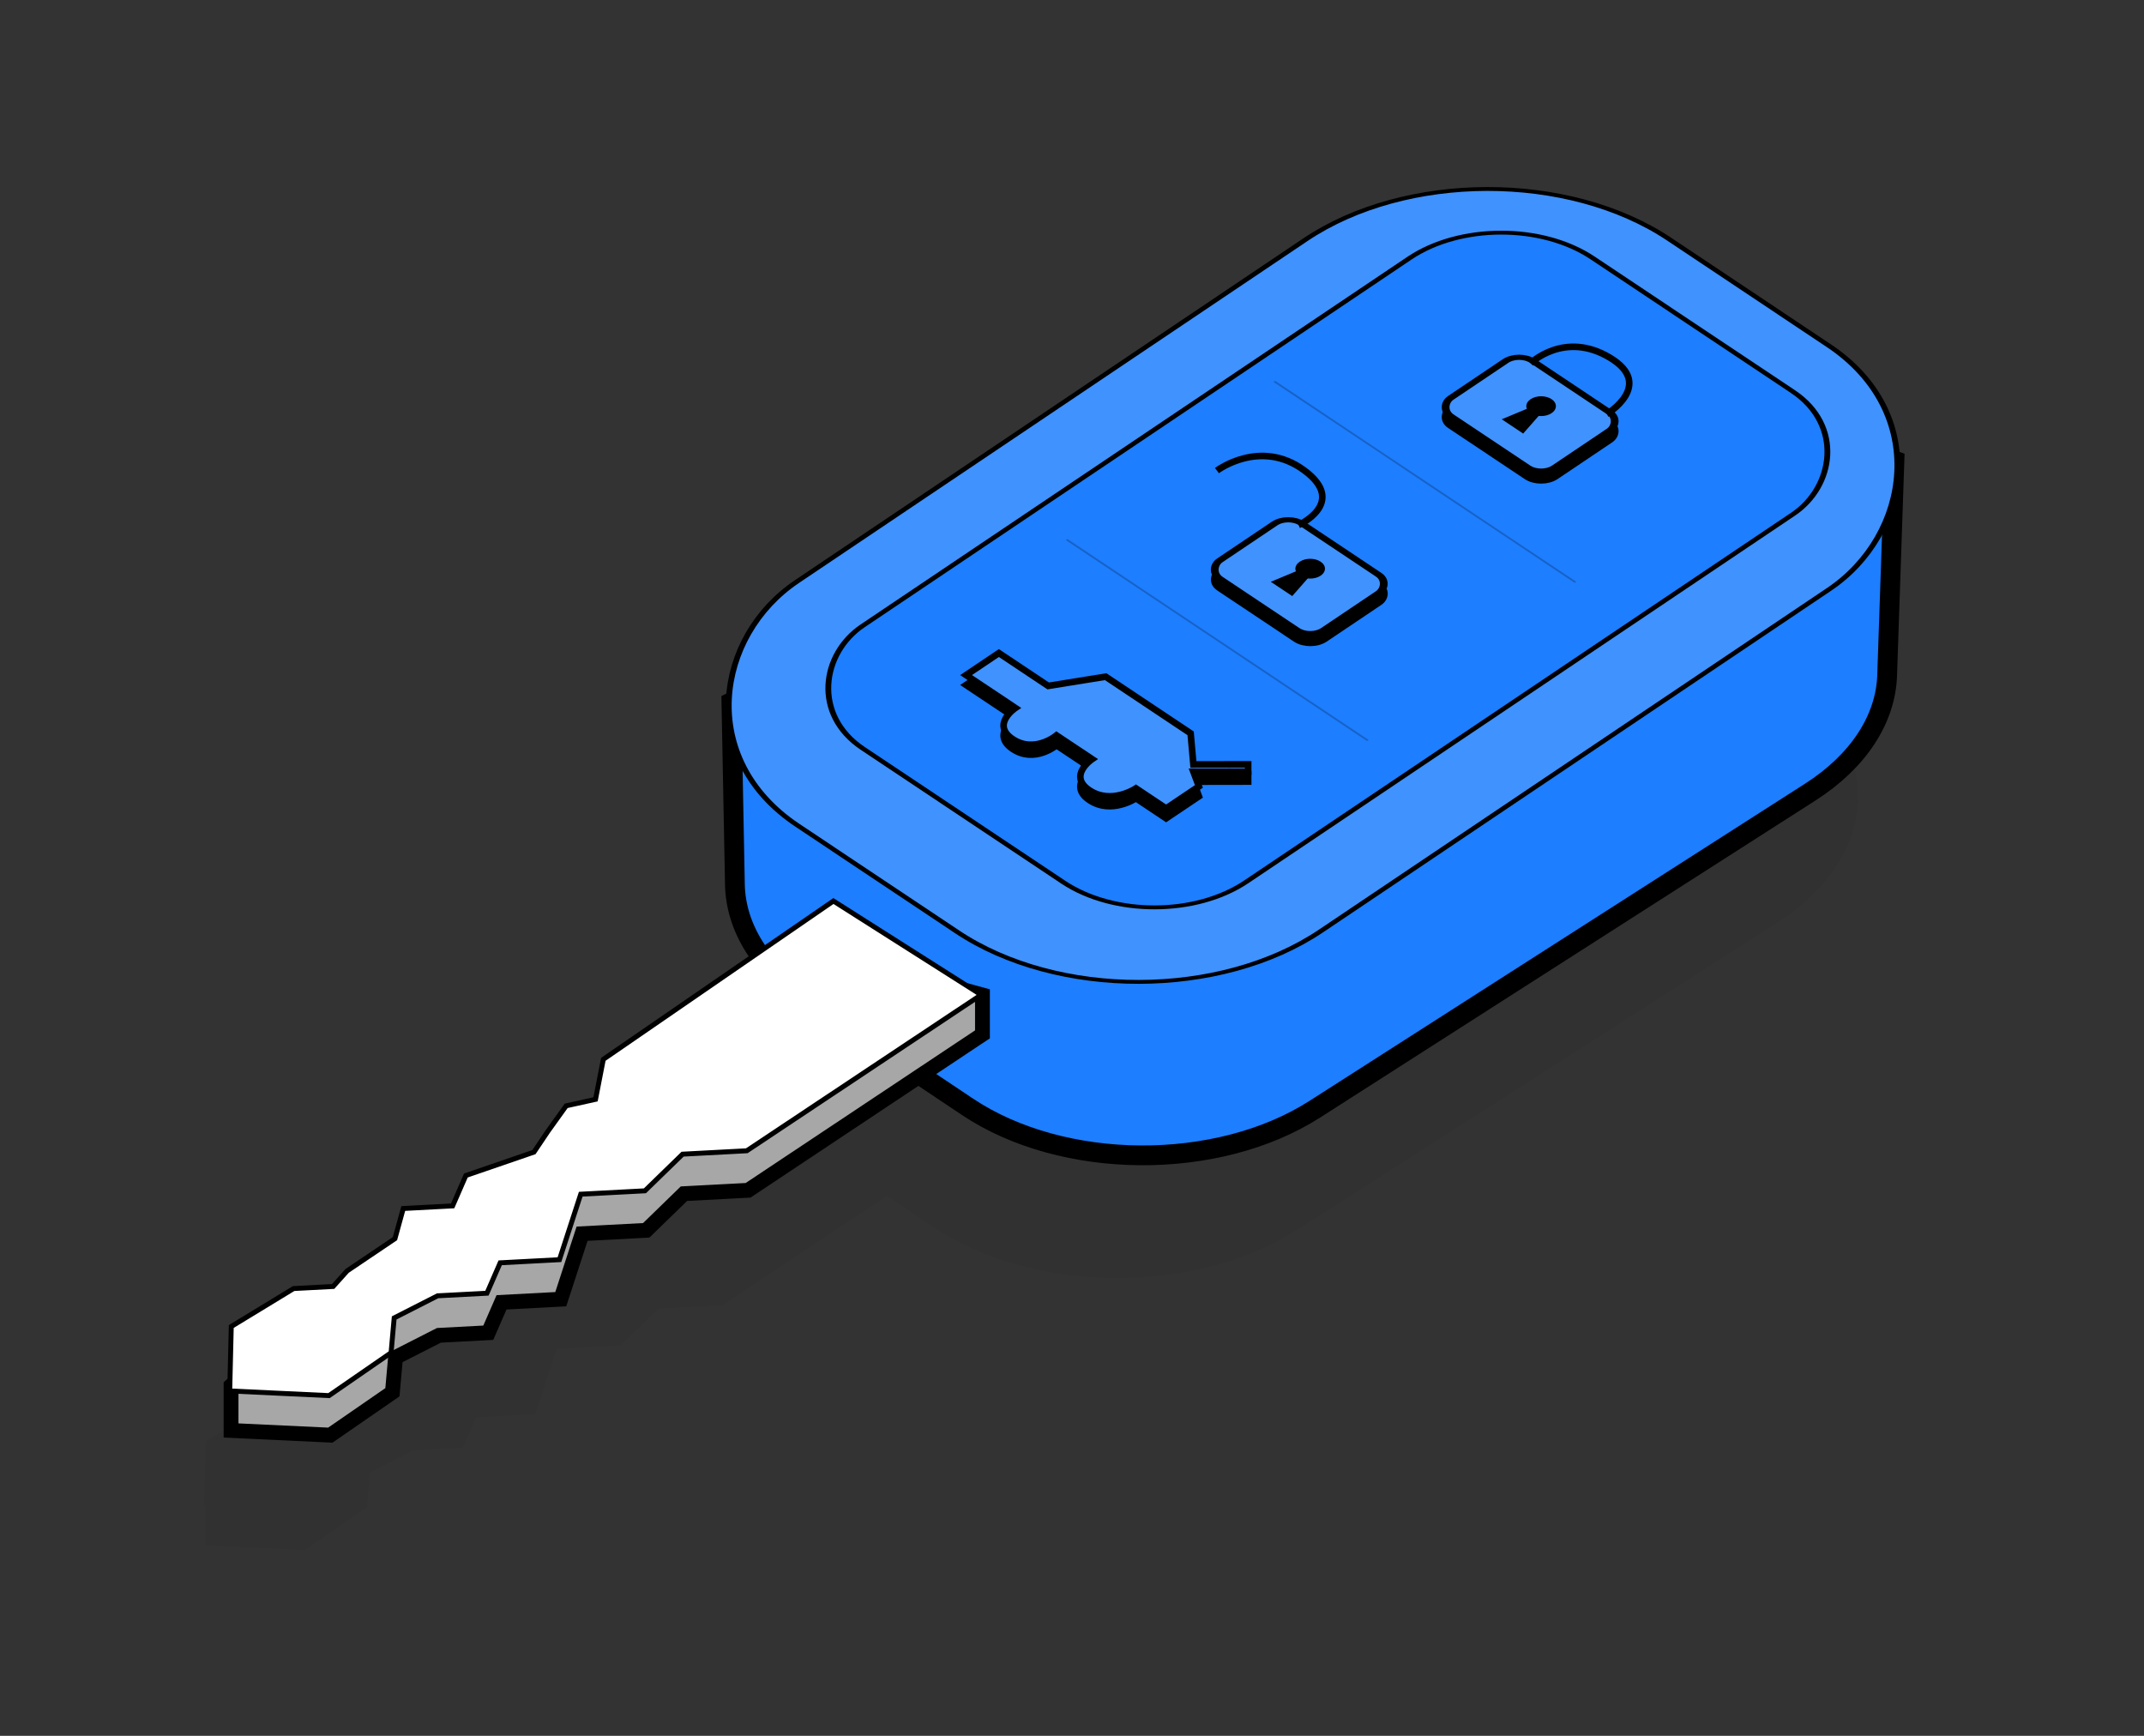 <svg width="168" height="136" viewBox="0 0 168 136" fill="none" xmlns="http://www.w3.org/2000/svg">
<rect x="0" y="0" width="168" height="136" fill="#333333" stroke="none"/>
<path fill-rule="evenodd" clip-rule="evenodd" d="M100.117 27.671C108.07 22.33 120.979 22.307 128.95 27.622L141.459 35.961C148.413 40.597 149.312 47.762 144.149 53.062L145.461 60.866C146.174 65.1 143.888 69.316 139.282 72.264L101.664 96.339C93.651 101.468 80.993 101.381 73.161 96.144L69.494 93.692L56.62 102.257L51.592 102.522L48.639 105.393L43.611 105.658L41.941 110.789L37.299 111.034L36.261 113.416L32.393 113.62L28.993 115.351L28.749 118.08L23.883 121.44L16.105 121.074L16.105 117.983L16 117.978L16.122 112.928L21.008 109.955L24.103 109.792L25.202 108.57L28.948 106.045L29.599 103.683L33.468 103.479L34.506 101.097L39.84 99.264L40.919 97.656L42.365 95.64L44.665 95.13L45.276 91.995L58.379 82.981C57.678 80.59 57.933 78.068 59.231 75.684L61.343 71.805C56.912 64.121 59.322 55.071 68.58 48.853L100.117 27.671Z" fill="black" fill-opacity="0.05"/>
<path d="M141.853 62.056L103.035 86.9C95.38 91.799 83.287 91.716 75.805 86.713L63.285 78.342C59.696 75.942 57.651 72.699 57.586 69.302L57.311 55.003L106.149 29.144C112.446 25.809 121.149 25.398 128.072 28.106L148.445 36.077L147.873 52.921C147.756 56.378 145.59 59.665 141.853 62.056Z" fill="#1D7EFF" stroke="black" stroke-width="1.55"/>
<rect x="0" y="0.215" width="49.34" height="82.299" rx="17.153" transform="matrix(0.832 0.555 -0.83 0.558 116.696 9.095)" fill="#4092FF" stroke="black" stroke-width="0.387"/>
<rect x="0" y="0.215" width="36.135" height="68.885" rx="8.631" transform="matrix(0.832 0.555 -0.83 0.558 117.782 15.293)" fill="#1D7EFF" stroke="black" stroke-width="0.387"/>
<path d="M58.62 93.258L76.984 81.04L76.984 77.955L65.012 74.688L47.381 86.092L46.77 89.227L44.47 89.737L43.024 91.752L41.945 93.361L36.611 95.194L35.573 97.576L31.704 97.78L31.053 100.142L27.307 102.667L26.208 103.889L23.113 104.052L18.105 108.558L18.105 112.075L25.883 112.441L30.749 109.081L30.993 106.352L34.393 104.621L38.261 104.417L39.299 102.035L43.941 101.79L45.611 96.659L50.639 96.394L53.592 93.523L58.62 93.258Z" fill="#A7A7A7" stroke="black" stroke-width="1.162"/>
<path d="M76.88 77.943L65.305 70.593L47.276 82.996L46.666 86.131L44.365 86.64L42.919 88.656L41.84 90.265L36.506 92.098L35.468 94.48L31.599 94.684L30.948 97.046L27.202 99.571L26.103 100.793L23.008 100.956L18.122 103.929L18 108.978L25.778 109.344L30.644 105.984L30.888 103.256L34.288 101.525L38.156 101.321L39.194 98.939L43.837 98.694L45.506 93.563L50.535 93.298L53.487 90.427L58.516 90.161L76.88 77.943Z" fill="white" stroke="black" stroke-width="0.387"/>
<path d="M78.27 51.941L75.7 53.667L79.565 56.244C79.565 56.244 77.637 57.539 79.354 58.684C81.072 59.829 82.786 58.391 82.786 58.391L85.577 60.252C85.577 60.252 83.649 61.547 85.367 62.692C87.085 63.837 89.013 62.542 89.013 62.542L91.374 64.117L93.945 62.391L93.514 61.243L97.804 61.236L97.803 60.662L93.513 60.669L93.295 58.23L86.638 53.792L82.135 54.517L78.27 51.941Z" fill="black" stroke="black" stroke-width="0.516"/>
<path d="M78.27 51.165L75.7 52.891L79.565 55.468C79.565 55.468 77.637 56.763 79.354 57.908C81.072 59.053 82.786 57.615 82.786 57.615L85.577 59.476C85.577 59.476 83.649 60.771 85.367 61.916C87.085 63.062 89.013 61.767 89.013 61.767L91.374 63.341L93.945 61.615L93.514 60.467L97.804 60.46L97.803 59.886L93.513 59.893L93.295 57.454L86.638 53.016L82.135 53.741L78.27 51.165Z" fill="#4092FF" stroke="black" stroke-width="0.516"/>
<rect x="0" y="0.287" width="9.807" height="7.742" rx="1.29" transform="matrix(0.832 0.555 -0.83 0.558 101.183 40.919)" fill="black" stroke="black" stroke-width="0.516"/>
<circle cx="0.986" cy="0.986" r="0.986" transform="matrix(0.832 0.555 0.83 -0.558 101.032 45.334)" fill="black"/>
<path d="M103.016 45.484L102.5 45.141L99.585 46.358L101.265 47.477L103.016 45.484Z" fill="black"/>
<rect x="0" y="0.287" width="9.807" height="7.742" rx="1.29" transform="matrix(0.832 0.555 -0.83 0.558 101.178 40.142)" fill="#4092FF" stroke="black" stroke-width="0.516"/>
<path d="M101.754 41.135C101.754 41.135 105.634 39.384 102.19 36.847C98.746 34.31 95.358 36.871 95.358 36.871" stroke="black" stroke-width="0.516"/>
<circle cx="0.986" cy="0.986" r="0.986" transform="matrix(0.832 0.555 0.83 -0.558 101.024 44.559)" fill="black"/>
<path d="M103.007 44.709L102.492 44.366L99.577 45.583L101.257 46.702L103.007 44.709Z" fill="black"/>
<rect x="0" y="0.287" width="9.807" height="7.742" rx="1.29" transform="matrix(0.832 0.555 -0.83 0.558 119.271 28.186)" fill="black" stroke="black" stroke-width="0.516"/>
<rect x="0" y="0.287" width="9.807" height="7.742" rx="1.29" transform="matrix(0.832 0.555 -0.83 0.558 119.271 27.412)" fill="#4092FF" stroke="black" stroke-width="0.516"/>
<path d="M119.934 28.459C119.934 28.459 122.578 25.884 126.141 28.018C129.704 30.152 125.904 32.438 125.904 32.438" stroke="black" stroke-width="0.516"/>
<circle cx="0.986" cy="0.986" r="0.986" transform="matrix(0.832 0.555 0.83 -0.558 119.12 31.826)" fill="black"/>
<path d="M121.104 31.976L120.588 31.633L117.673 32.85L119.353 33.969L121.104 31.976Z" fill="black"/>
<line y1="-0.077" x2="28.372" y2="-0.077" transform="matrix(0.832 0.555 -0.83 0.558 83.512 42.315)" stroke="black" stroke-opacity="0.22" stroke-width="0.155"/>
<line y1="-0.077" x2="28.372" y2="-0.077" transform="matrix(0.832 0.555 -0.83 0.558 99.781 29.919)" stroke="black" stroke-opacity="0.22" stroke-width="0.155"/>
</svg>
